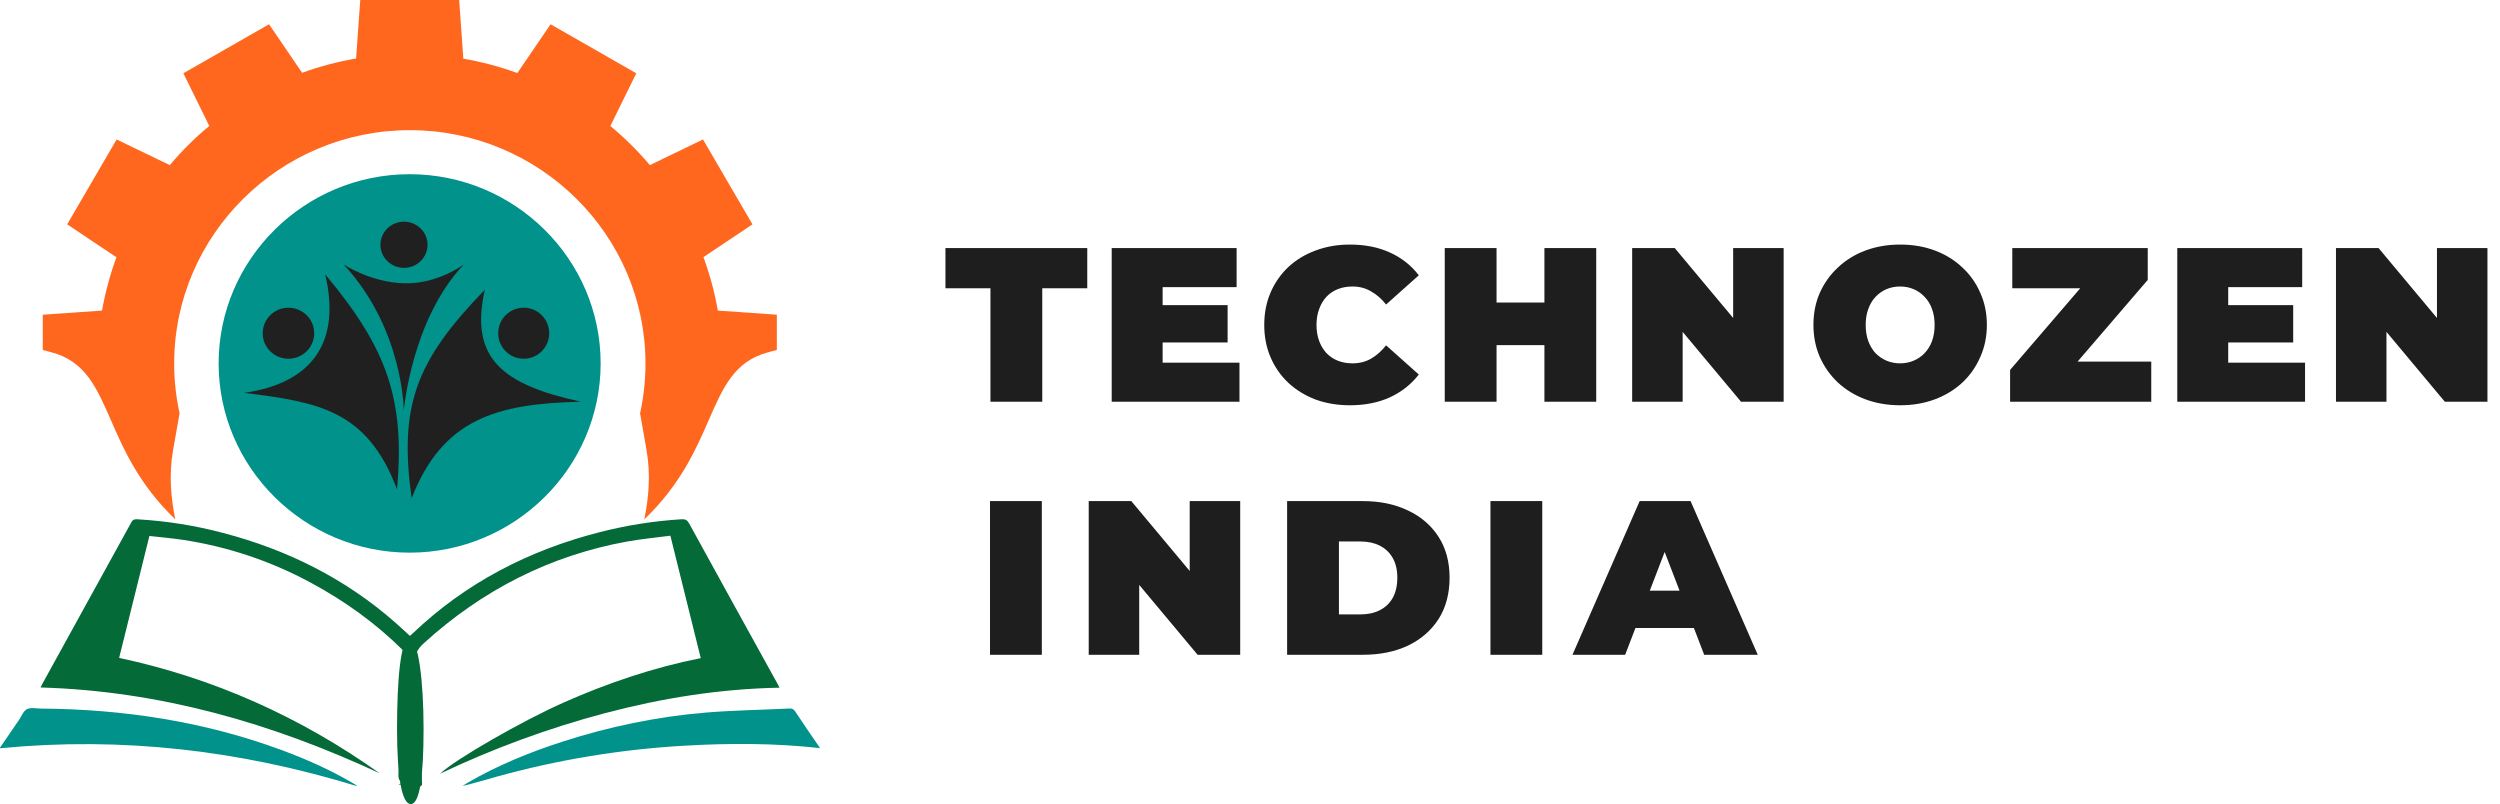 <svg width="4555" height="1465" viewBox="0 0 4555 1465" fill="none" xmlns="http://www.w3.org/2000/svg">
<path d="M1803.8 1193V913H1898.2V1193H1803.8ZM1983.64 1193V913H2061.24L2203.64 1083.4H2167.64V913H2259.64V1193H2182.04L2039.64 1022.6H2075.64V1193H1983.64ZM2345.13 1193V913H2483.13C2514.33 913 2541.79 918.733 2565.53 930.2C2589.26 941.4 2607.79 957.4 2621.13 978.2C2634.46 999 2641.13 1023.8 2641.13 1052.6C2641.13 1081.67 2634.46 1106.73 2621.13 1127.8C2607.79 1148.6 2589.26 1164.73 2565.53 1176.2C2541.79 1187.4 2514.33 1193 2483.13 1193H2345.13ZM2439.53 1119.4H2479.13C2492.46 1119.4 2504.06 1116.87 2513.93 1111.8C2524.06 1106.73 2531.93 1099.27 2537.53 1089.4C2543.13 1079.27 2545.93 1067 2545.93 1052.6C2545.93 1038.47 2543.13 1026.47 2537.53 1016.6C2531.93 1006.73 2524.06 999.267 2513.93 994.2C2504.06 989.133 2492.46 986.6 2479.13 986.6H2439.53V1119.4ZM2715.6 1193V913H2810V1193H2715.6ZM2865.04 1193L2987.44 913H3080.24L3202.64 1193H3105.04L3014.64 957.8H3051.44L2961.04 1193H2865.04ZM2937.84 1144.2L2961.84 1076.2H3090.64L3114.64 1144.2H2937.84Z" fill="#1E1E1E"/>
<path d="M1804.6 732V525.2H1722.6V452H1981V525.2H1899V732H1804.6ZM2111.92 556H2236.72V624H2111.92V556ZM2118.32 660.8H2258.32V732H2025.52V452H2253.12V523.2H2118.32V660.8ZM2459.46 738.4C2437.06 738.4 2416.26 734.933 2397.06 728C2378.13 720.8 2361.59 710.667 2347.46 697.6C2333.59 684.533 2322.79 669.067 2315.06 651.2C2307.33 633.333 2303.46 613.6 2303.46 592C2303.46 570.4 2307.33 550.667 2315.06 532.8C2322.79 514.933 2333.59 499.467 2347.46 486.4C2361.59 473.333 2378.13 463.333 2397.06 456.4C2416.26 449.2 2437.06 445.6 2459.46 445.6C2486.93 445.6 2511.19 450.4 2532.26 460C2553.59 469.6 2571.19 483.467 2585.06 501.6L2525.46 554.8C2517.19 544.4 2507.99 536.4 2497.86 530.8C2487.99 524.933 2476.79 522 2464.26 522C2454.39 522 2445.46 523.6 2437.46 526.8C2429.46 530 2422.53 534.667 2416.66 540.8C2411.06 546.933 2406.66 554.4 2403.46 563.2C2400.26 571.733 2398.66 581.333 2398.66 592C2398.66 602.667 2400.26 612.4 2403.46 621.2C2406.66 629.733 2411.06 637.067 2416.66 643.2C2422.53 649.333 2429.46 654 2437.46 657.2C2445.46 660.4 2454.39 662 2464.26 662C2476.79 662 2487.99 659.2 2497.86 653.6C2507.99 647.733 2517.19 639.6 2525.46 629.2L2585.06 682.4C2571.19 700.267 2553.59 714.133 2532.26 724C2511.19 733.6 2486.93 738.4 2459.46 738.4ZM2813.92 452H2908.32V732H2813.92V452ZM2726.72 732H2632.32V452H2726.72V732ZM2820.32 628.8H2720.32V551.2H2820.32V628.8ZM2973.8 732V452H3051.4L3193.8 622.4H3157.8V452H3249.8V732H3172.2L3029.8 561.6H3065.8V732H2973.8ZM3462.08 738.4C3439.42 738.4 3418.35 734.8 3398.88 727.6C3379.68 720.4 3363.02 710.267 3348.88 697.2C3334.75 683.867 3323.68 668.267 3315.68 650.4C3307.95 632.533 3304.08 613.067 3304.08 592C3304.08 570.667 3307.95 551.2 3315.68 533.6C3323.68 515.733 3334.75 500.267 3348.88 487.2C3363.02 473.867 3379.68 463.6 3398.88 456.4C3418.35 449.2 3439.42 445.6 3462.08 445.6C3485.02 445.6 3506.08 449.2 3525.28 456.4C3544.48 463.6 3561.15 473.867 3575.28 487.2C3589.42 500.267 3600.35 515.733 3608.08 533.6C3616.08 551.2 3620.08 570.667 3620.08 592C3620.08 613.067 3616.08 632.533 3608.08 650.4C3600.35 668.267 3589.42 683.867 3575.28 697.2C3561.15 710.267 3544.48 720.4 3525.28 727.6C3506.08 734.8 3485.02 738.4 3462.08 738.4ZM3462.08 662C3470.88 662 3479.02 660.4 3486.48 657.2C3494.22 654 3500.88 649.467 3506.48 643.6C3512.35 637.467 3516.88 630.133 3520.08 621.6C3523.28 612.8 3524.88 602.933 3524.88 592C3524.88 581.067 3523.28 571.333 3520.08 562.8C3516.88 554 3512.35 546.667 3506.48 540.8C3500.88 534.667 3494.22 530 3486.48 526.8C3479.02 523.6 3470.88 522 3462.08 522C3453.28 522 3445.02 523.6 3437.28 526.8C3429.82 530 3423.15 534.667 3417.28 540.8C3411.68 546.667 3407.28 554 3404.08 562.8C3400.88 571.333 3399.28 581.067 3399.28 592C3399.28 602.933 3400.88 612.8 3404.08 621.6C3407.28 630.133 3411.68 637.467 3417.28 643.6C3423.15 649.467 3429.82 654 3437.28 657.2C3445.02 660.4 3453.28 662 3462.08 662ZM3662.39 732V674L3818.39 492.4L3829.99 525.2H3666.39V452H3913.19V510L3757.19 691.6L3745.59 658.8H3919.59V732H3662.39ZM4053.4 556H4178.2V624H4053.4V556ZM4059.8 660.8H4199.8V732H3967V452H4194.6V523.2H4059.8V660.8ZM4256.14 732V452H4333.74L4476.14 622.4H4440.14V452H4532.14V732H4454.54L4312.14 561.6H4348.14V732H4256.14Z" fill="#1E1E1E"/>
<path fill-rule="evenodd" clip-rule="evenodd" d="M746.349 317.404C938 317.404 1094.37 472.276 1094.37 662.17C1094.37 852.064 938 1006.94 746.349 1006.94C554.699 1006.94 398.346 852.04 398.346 662.17C398.346 472.299 554.699 317.404 746.349 317.404Z" fill="#00928B"/>
<path fill-rule="evenodd" clip-rule="evenodd" d="M656.374 0H836.612L844.197 106.898C877.726 112.719 910.67 121.462 942.646 133.024L1003.16 44.213L1159.3 133.526L1112.05 229.558C1138.16 251.12 1162.25 274.977 1184.03 300.839L1280.88 254.077L1371 408.74L1281.67 468.483C1293.34 500.107 1302.12 532.707 1307.88 565.89L1415.4 573.389V637.603L1399.03 642.044C1337.98 658.578 1317.67 705.053 1290.39 767.538C1268.1 818.562 1239.96 882.931 1173.87 946.404C1181.73 908.416 1185.96 865.2 1177.95 819.89L1166.2 753.004C1172.76 723.27 1176.07 692.922 1176.07 662.486C1176.07 428.209 983.198 237.149 746.723 237.149C510.249 237.149 317.351 428.209 317.351 662.486C317.353 692.908 320.654 723.242 327.196 752.965L315.394 819.867C307.396 865.176 311.574 908.37 319.432 946.365C253.35 882.915 225.224 818.608 202.953 767.546C175.653 705.084 155.354 658.586 94.323 642.051L77.953 637.611V573.396L185.889 565.867C191.748 532.802 200.528 500.311 212.128 468.769L122.387 408.748L212.51 254.077L309.407 300.862C331.143 274.966 355.201 251.075 381.289 229.481L334.095 133.51L490.207 44.205L550.442 132.63C582.364 121.025 615.281 112.304 648.789 106.574" fill="#FF671F"/>
<path d="M735.609 748.385C735.609 748.385 749.885 581.787 845.113 481.828C845.113 481.828 796.792 518.177 735.609 516.158C674.427 514.138 626.105 481.828 626.105 481.828C735.609 599.961 735.609 748.385 735.609 748.385Z" fill="#202020"/>
<ellipse cx="736.056" cy="445.963" rx="42.908" ry="42.065" fill="#202020"/>
<path d="M749.974 907.875C806.435 763.24 904.379 735.385 1058.21 731.94C915.143 700.715 855.241 652.785 883.329 527.94C757.371 657.912 726.674 739.142 749.974 907.875Z" fill="#202020"/>
<path d="M723.436 891.698C668.761 746.688 579.511 732.725 444.801 715.763C568.828 698.21 621.698 623.371 592.568 500.032C707.511 637.005 737.663 730.427 723.436 891.698Z" fill="#202020"/>
<ellipse cx="954.169" cy="607.136" rx="46.483" ry="46.492" fill="#202020"/>
<ellipse cx="525.541" cy="607.136" rx="46.93" ry="46.492" fill="#202020"/>
<path d="M0 1362.25C11.472 1345.31 22.944 1328.73 34.357 1312.16C39.137 1305.25 42.408 1295.54 48.996 1292.16C55.912 1288.61 65.995 1290.97 74.704 1291.02C224.784 1292.15 371.159 1314.33 512.366 1366.36C557.567 1383.01 601.454 1402.55 643.041 1426.89C645.986 1428.54 648.762 1430.48 651.332 1432.66C439.215 1367.37 222.812 1341.67 0.702 1363.3C0 1363.4 0 1362.62 0 1362.25Z" fill="#00928B"/>
<path d="M1493.78 1362.99C1411.46 1353.93 1328.95 1353.86 1246.35 1358.71C1130.67 1365.35 1016.05 1384.29 904.453 1415.2C883.958 1420.88 863.613 1427.16 842.551 1432.13C845.837 1430.04 849.034 1427.82 852.41 1425.88C906.724 1394.57 964.413 1370.8 1024.03 1351.57C1109.37 1323.97 1196.76 1305.69 1286.17 1298.29C1336.96 1294.13 1387.99 1293.39 1438.91 1290.89C1443.89 1290.66 1446.46 1292.67 1448.98 1296.47C1463.47 1318.27 1478.15 1339.95 1493.27 1361.76C1493.78 1361.92 1493.78 1362.62 1493.78 1362.99Z" fill="#00928B"/>
<path d="M755.493 1439.33C755.216 1439.59 755.856 1432.94 755.493 1433.05C755.131 1433.16 755.125 1273.29 745.729 1426.96C755.125 1279.2 780.928 1449.04 752.357 1429.84C764.457 1436.82 741.154 1422.29 752.357 1429.84L755.493 1427.14L725.976 1429.84C747.053 1416.9 724.557 1435.03 725.976 1410.27C730.084 1338.39 734.595 1266.55 738.629 1194.67C738.808 1191.42 736.597 1187.18 734.147 1184.74C684.389 1135.4 627.984 1094.86 566.142 1061.62C493.608 1022.32 414.692 995.901 332.963 983.557C313.096 980.598 293.005 978.911 272.226 976.543C253.778 1050.85 235.48 1124.53 217.061 1198.67C390.683 1235.8 548.217 1307.01 691.709 1408.89C496.114 1317.97 292.392 1258.91 73.838 1252.58C75.332 1249.62 76.347 1247.38 77.587 1245.18C131.562 1147.27 185.508 1049.36 239.423 951.43C242.112 946.517 245.398 945.895 250.148 946.147C303.037 949.144 355.477 957.489 406.651 971.053C523.36 1001.64 628.552 1054 719.359 1133.52C728.486 1141.52 737.284 1149.8 746.904 1158.58C748.682 1156.98 750.489 1155.44 752.207 1153.8C848.81 1061.83 963.487 1002.66 1092.56 969.647C1141.44 957.081 1191.41 949.191 1241.81 946.088C1248.63 945.673 1252.26 947.568 1255.61 953.694C1308.93 1050.87 1362.42 1147.93 1416.1 1244.87C1417.37 1247.15 1418.55 1249.47 1420.37 1252.95C1311.48 1255.03 1206.06 1271.95 1102.2 1299.39C998.846 1326.82 898.298 1363.74 801.86 1409.66C829.719 1383.26 952.403 1312.96 1027.7 1279.69C1107.55 1244.39 1189.84 1216.4 1276.78 1199.1C1258.39 1125.1 1240.07 1051.22 1221.42 976.055C1194.84 979.562 1168.57 981.974 1142.74 986.635C1001.06 1012.41 878.341 1075.6 772.373 1171.79C759.616 1183.37 754.074 1194.48 755.493 1212.13C760.482 1274.05 763.575 1336.12 767.443 1398.12C768.071 1408.21 768.937 1418.31 769.057 1428.4C769.057 1433.8 760.611 1432.93 765.122 1435.65C744.896 1429.37 730.801 1417.82 755.493 1433.05C725.976 1366.54 732.381 1358.81 767.443 1428.4C722.391 1448.73 784.921 1400.84 755.493 1439.33Z" fill="#046A38"/>
<path d="M963.487 986.044C963.269 986.462 962.931 986.807 962.516 987.035C962.437 986.593 962.483 986.137 962.651 985.718C962.89 985.393 963.263 985.778 963.487 986.044Z" fill="#F89420"/>
<path d="M530.707 985.57C531.048 985.925 531.286 986.365 531.394 986.843C530.988 986.879 530.583 986.763 530.259 986.517C530.11 986.177 530.513 985.777 530.707 985.57Z" fill="#F89421"/>
<path d="M771.748 1327.69C771.748 1414.94 764.688 1465 748.401 1465C732.114 1465 723.416 1414.94 723.416 1327.69C723.416 1240.45 729.656 1163.81 745.943 1163.81C762.231 1163.81 771.748 1240.45 771.748 1327.69Z" fill="#046A38"/>
</svg>
